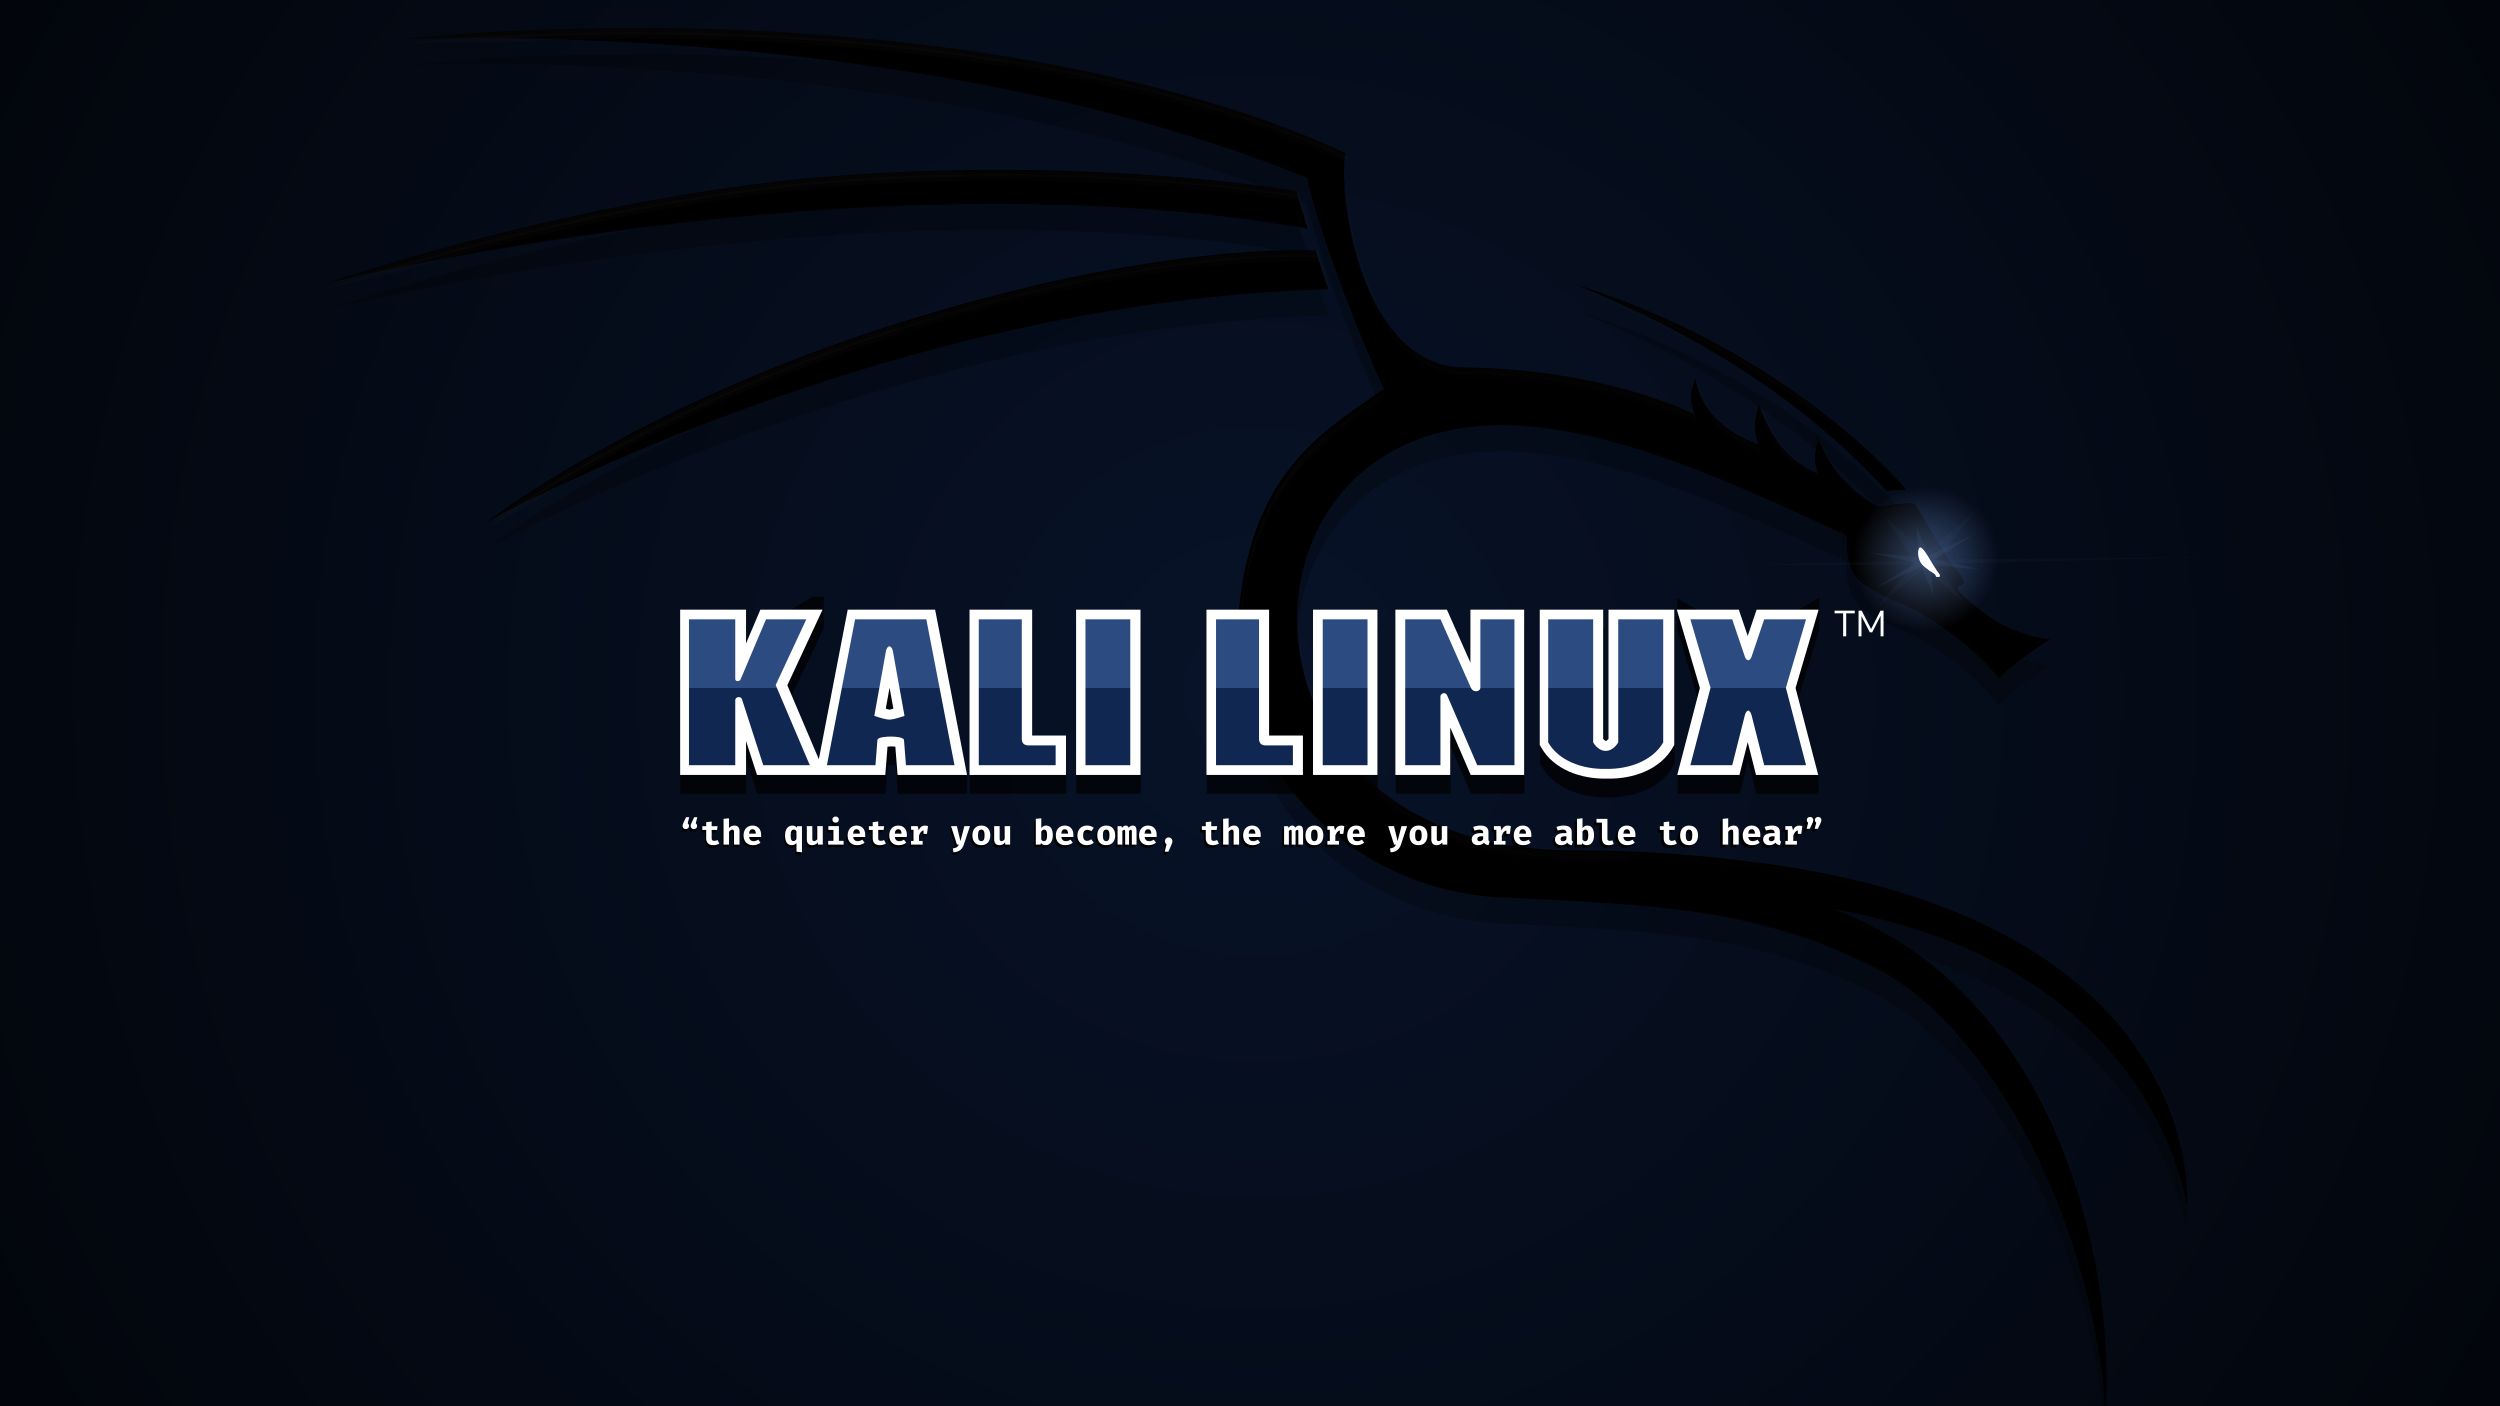 <svg width="3840" height="2160" version="1.1" viewBox="0 0 1016 571.5" xmlns="http://www.w3.org/2000/svg" xmlns:xlink="http://www.w3.org/1999/xlink"><defs><radialGradient id="c" cx="-510.25" cy="277.04" r="508" gradientTransform="matrix(.789 1.366 -1.373 .793 272.62 758.39)" gradientUnits="userSpaceOnUse"><stop stop-color="#16171c" style="stop-color:#081329" offset="0"/><stop offset="1"/></radialGradient><filter id="f" x="-.093" y="-.084" width="1.187" height="1.168" color-interpolation-filters="sRGB"><feGaussianBlur stdDeviation="2.178"/></filter><filter id="e" x="-.06" y="-.06" width="1.12" height="1.12" color-interpolation-filters="sRGB"><feGaussianBlur stdDeviation="1.507"/></filter><radialGradient id="d" cx="593.1" cy="261.72" r="23.186" gradientTransform="matrix(.448 0 0 .448 327.5 144.51)" gradientUnits="userSpaceOnUse"><stop stop-color="#fff" stop-opacity=".4" offset="0"/><stop stop-color="#fff" stop-opacity="0" offset="1"/></radialGradient><linearGradient id="a" x1="662.87" x2="662.87" y1="6.497" y2="6.486" gradientTransform="matrix(.84 0 0 .84 81.4 276.3)" gradientUnits="userSpaceOnUse"><stop stop-color="#153873" style="stop-color:#0f2751" offset="0"/><stop stop-color="#367bf0" style="stop-color:#2c4c81" offset="1"/></linearGradient><filter id="o" x="-.093" y="-.084" width="1.187" height="1.168" color-interpolation-filters="sRGB"><feGaussianBlur stdDeviation="2.178"/></filter><radialGradient id="q" cx="593.1" cy="261.72" r="23.186" gradientTransform="matrix(1.276 0 0 1.276 25.799 -107)" gradientUnits="userSpaceOnUse"><stop stop-color="#fff" stop-opacity=".4" style="stop-color:#678bc8;stop-opacity:1" offset="0"/><stop stop-color="#fff" stop-opacity="0" style="stop-color:#678bc8;stop-opacity:0" offset="1"/></radialGradient><filter id="p" x="-.06" y="-.06" width="1.12" height="1.12" color-interpolation-filters="sRGB"><feGaussianBlur stdDeviation="1.507"/></filter><linearGradient id="g" x1="1535.6" x2="3198" y1="2.707" y2="1836.3" gradientUnits="userSpaceOnUse"><stop style="stop-color:#fff" offset="0"/><stop style="stop-color:#fff;stop-opacity:0" offset="1"/></linearGradient><filter id="n" x="-.01" y="-.014" width="1.021" height="1.028" style="color-interpolation-filters:sRGB"><feGaussianBlur stdDeviation="3.301"/></filter><filter id="m" x="-.271" y="-.198" width="1.543" height="1.397" style="color-interpolation-filters:sRGB"><feGaussianBlur stdDeviation="0.987"/></filter><filter id="l" x="-.737" y="-.539" width="2.475" height="2.078" style="color-interpolation-filters:sRGB"><feGaussianBlur stdDeviation="2.68"/></filter><filter id="k" x="-.003" y="-.004" width="1.005" height="1.007" style="color-interpolation-filters:sRGB"><feGaussianBlur stdDeviation="3.09"/></filter><linearGradient id="b" x1="1361.7" x2="2949.8" y1="449.96" y2="1109" gradientUnits="userSpaceOnUse"><stop style="stop-color:#fff" offset="0"/><stop style="stop-color:#fff;stop-opacity:0" offset="1"/></linearGradient><filter id="h" x="-.006" y="-.197" width="1.012" height="1.394" style="color-interpolation-filters:sRGB"><feGaussianBlur stdDeviation="1.192"/></filter><filter id="t" x="-.001" y="-.001" width="1.002" height="1.002" style="color-interpolation-filters:sRGB"><feGaussianBlur stdDeviation="1.093"/></filter><filter id="s" x="-.001" y="-.001" width="1.002" height="1.002" style="color-interpolation-filters:sRGB"><feGaussianBlur stdDeviation="0.297"/></filter><filter id="r" x="-.003" y="-.004" width="1.005" height="1.007" style="color-interpolation-filters:sRGB"><feGaussianBlur stdDeviation="0.817"/></filter><filter id="j" x="-.028" y="-.16" width="1.056" height="1.321" style="color-interpolation-filters:sRGB"><feGaussianBlur stdDeviation="5.445"/></filter></defs><path transform="scale(.265)" d="m971.33 42.996c-210.42 0.24-349.58 17.289-349.58 17.289s54.977-2.634 147.26-1.736c143.8-7.862 379.03-11.793 643.38 19.479 414.99 49.087 634.4 157.16 653.21 166.74 0.481-3.59 1.094-6.656 1.846-9.059 0 0-220.67-116.3-655.05-167.68-162.89-19.269-314.8-25.175-441.05-25.031zm570.21 217.89c-75.3-0.153-157.51 2.169-244.61 8.359-398.15 28.301-800.15 167.67-800.15 167.67s39.941-10.047 109.54-24.406c146.5-43.195 419.38-113.99 690.61-133.27 398.15-28.301 694.28 24.285 694.28 24.285l14.672 47.324c1.086 0.19 2.176 0.369 3.262 0.561l0.014 4e-3 -17.947-57.889s-180.74-32.097-449.67-32.645zm522.91 10.502c-1.617 81.438 39.306 290.46 173.66 302.79 228.51 1.04 366.04 72.799 366.04 72.799s-3.077-4.382-5.023-12.447c-25.907-12.299-157.07-69.423-361.02-70.352-129.15-11.846-171.97-205.47-173.66-292.79zm-67.879 112.88c-69.631-0.294-285.81 8.46-611.06 110.23-407.96 127.65-639.33 308.58-639.33 308.58s19.631-10.923 55.264-28.758c91.153-60.153 292.46-178.58 584.06-269.82 400.32-125.26 635.4-109.62 635.4-109.62l16.363 49.516c1.09-0.032 2.179-0.073 3.269-0.104l-19.633-59.412s-8.265-0.549-24.334-0.617zm421.48 51.822c41.835 17.006 82.463 35.241 121.76 54.85 218.73 94.075 347.54 225.58 380.18 261.62l8.295-0.541s-175.09-212.44-510.23-315.92zm186.09 144.96c-5.981 14.101-7.13 25.929-6.377 35.025 0.561-7.245 2.39-15.626 6.377-25.025 13.496 77.798 97.856 101.37 97.856 101.37s-2.516-4.085-4.398-11.436c-17.348-6.031-81.797-32.722-93.457-99.936zm-482.21 18.996c-96.277 66.308-203.46 130.58-220.32 351.95-0.835 10.97-1.161 21.874-1.01 32.695 0.102-7.53 0.431-15.097 1.01-22.695 17.058-223.99 126.6-287.14 223.73-354.3-1.084-2.396-2.275-5.098-3.416-7.654zm580.06 22.949c-5.764 14.496-6.923 26.877-6.24 36.533 0.523-7.733 2.305-16.637 6.24-26.533 24.268 63.871 55.039 89.717 90.863 104.87-1.678-4.169-2.857-8.017-3.67-11.604-34.258-15.374-63.759-41.589-87.193-103.27zm90.863 48.938c0.258 9.545-6.479 19.748-4.926 36.57 1.027-11.181 5.128-19.08 4.926-26.57 23.681 72.754 92.389 106.5 92.389 106.5s44.675-7.992 54.848-4.721c3.271 2.181 3.639 3.996 4.721 5.812 1.087 1.818 47.218 80.259 54.115 87.16 4.423 4.42 12.417 13.763 15.779 21.434 6.467-5.974-8.936-24.595-15.779-31.434-6.897-6.901-53.028-85.342-54.115-87.16-1.082-1.816-1.45-3.632-4.721-5.812-10.173-3.271-54.848 4.721-54.848 4.721s-68.707-33.744-92.389-106.5zm43.639 160.53c0 1.515 0.016 3.019 0.049 4.514 0.029-1.47 0.068-2.948 0.113-4.438-0.054-0.025-0.108-0.051-0.162-0.076zm110.43 22.158c-1.253 5.456-0.012 15.034 4.232 20.871 4.94 6.804 21.06 16.396 21.06 16.396s0.969 0.851 1.52 3.785c6.669 1.374 5.862-0.368 5.379-3.223-1.543-1.916-3.154-4.2-4.795-6.676-0.208-0.039-0.359-0.055-0.584-0.102-0.09-0.479-0.193-0.884-0.299-1.258-0.622-0.958-1.244-1.929-1.871-2.93-1.793-1.081-15.78-9.616-20.41-15.994-2.176-2.992-3.565-6.969-4.232-10.871zm63.09 55.072c-4.202 2.03-3.586 4.93-2.734 6.934 1.091 2.539 47.212 46.485 86.082 61.01 19.845 7.417 33.881 10.942 42.896 12.625 7.49-5.071 12.674-8.463 12.674-8.463s-16.706 0.363-55.57-14.162c-33.716-12.599-72.84-47.296-83.348-57.943zm-1017.7 46.729c-2.477 175.3 136.41 363.56 432.27 359.65 108.7 0.275 216.17 9.871 301.15 22.34 589.22 86.464 631.91 426.47 633.6 507.62 1.21-56.488-14.719-426.81-633.6-517.62-84.977-12.468-192.44-22.065-301.15-22.34-290.24 3.837-429.42-177.27-432.27-349.65z" style="fill:url(#g);opacity:.7;paint-order:stroke fill markers;stroke-width:23.02"/><rect transform="scale(-1,1)" x="-1016" y="1e-5" width="1016" height="571.5" fill="url(#c)" style="paint-order:fill markers stroke"/><path d="m534.7 112.42s-62.198-4.139-168.11 29.003c-107.94 33.774-169.16 81.645-169.16 81.645s160.88-89.825 342.47-94.929zm231.99 97.664 8.086-0.527s-46.327-56.208-135-83.588c49.845 20.262 93.23 47.108 126.91 84.112zm13.233 23.354c1.243-2.155 5.256 6.848 8.304 10.63 0.128 0.755 0.341 1.216-1.423 0.853-0.146-0.776-0.402-1.002-0.402-1.002s-4.266-2.538-5.573-4.338c-1.309-1.8-1.541-4.949-0.903-6.143zm108.82 267.56s9.835-112.91-167.56-138.94c-22.484-3.299-50.917-5.838-79.678-5.911-142.18 1.88-147.36-163.99-40.225-172.36 44.401-3.664 97.42 20.289 149.25 44.426-0.195 6.437 0.074 12.158 4.303 17.444 4.228 5.284 20.469 11.05 25.659 14.027 5.189 2.979 21.814 13.549 32.002 26.809 2.209-4.133 20.66-16.143 20.66-16.143s-4.42 0.096-14.703-3.747c-10.284-3.843-22.487-15.471-22.776-16.143-0.286-0.673-0.481-1.73 1.923-2.211 1.825-1.536-2.308-6.534-4.134-8.358-1.825-1.826-14.03-22.58-14.318-23.061-0.286-0.481-0.384-0.961-1.249-1.538-2.692-0.865-14.511 1.249-14.511 1.249s-18.179-8.928-24.445-28.178c0.091 3.372-3.117 7.053 0 14.799-9.479-4.01-17.62-10.848-24.041-27.747-3.822 9.612 0 15.723 0 15.723s-22.32-6.237-25.891-26.821c-3.92 9.24 0 14.798 0 14.798s-36.387-18.986-96.848-19.261c-40.479-3.713-48.906-74.921-45.156-86.908 0 0-58.385-30.771-173.32-44.365-114.93-13.596-209.19-2.049-209.19-2.049s203.56-9.769 366.63 56.251c5.544 24.794 22.22 66.09 31.202 85.939-25.701 17.77-54.683 34.479-59.196 93.741-4.511 59.26 46.438 111.39 109.62 112.99 59.994 3.196 101.45 3.65 151.69 29.697 47.957 26.517 87.279 107.32 91.171 179.99 4.203-53.917-16.03-169.86-110.45-205.07 131.97 23.094 143.58 120.92 143.58 120.92zm-357.16-397.43-4.748-15.316s-78.35-13.914-183.69-6.426c-105.34 7.488-211.71 44.364-211.71 44.364s217.63-54.761 400.14-22.623" style="filter:url(#n);opacity:.5;paint-order:stroke fill markers;stroke-width:6.091"/><path d="m534.7 101.83s-62.198-4.139-168.11 29.003c-107.94 33.774-169.16 81.645-169.16 81.645s160.88-89.825 342.47-94.929zm231.99 97.664 8.086-0.527s-46.327-56.208-135-83.588c49.845 20.262 93.23 47.108 126.91 84.112zm13.233 23.354c1.243-2.155 5.256 6.848 8.304 10.63 0.128 0.755 0.341 1.216-1.423 0.853-0.146-0.776-0.402-1.002-0.402-1.002s-4.266-2.538-5.573-4.338c-1.309-1.8-1.541-4.949-0.903-6.143zm108.82 267.56s9.835-112.91-167.56-138.94c-22.484-3.299-50.917-5.838-79.678-5.911-142.18 1.88-147.36-163.99-40.225-172.36 44.401-3.664 97.42 20.289 149.25 44.426-0.195 6.437 0.074 12.158 4.303 17.444 4.228 5.284 20.469 11.05 25.659 14.027 5.189 2.979 21.814 13.549 32.002 26.809 2.209-4.133 20.66-16.143 20.66-16.143s-4.42 0.096-14.703-3.747c-10.284-3.843-22.487-15.471-22.776-16.143-0.286-0.673-0.481-1.73 1.923-2.211 1.825-1.536-2.308-6.534-4.134-8.358-1.825-1.826-14.03-22.58-14.318-23.061-0.286-0.481-0.384-0.961-1.249-1.538-2.692-0.865-14.511 1.249-14.511 1.249s-18.179-8.928-24.445-28.178c0.091 3.372-3.117 7.053 0 14.799-9.479-4.01-17.62-10.848-24.041-27.747-3.822 9.612 0 15.723 0 15.723s-22.32-6.237-25.891-26.821c-3.92 9.24 0 14.798 0 14.798s-36.387-18.986-96.848-19.261c-40.479-3.713-48.906-74.921-45.156-86.908 0 0-58.385-30.771-173.32-44.365-114.93-13.596-209.19-2.049-209.19-2.049s203.56-9.769 366.63 56.251c5.544 24.794 22.22 66.09 31.202 85.939-25.701 17.77-54.683 34.479-59.196 93.741-4.511 59.26 46.438 111.39 109.62 112.99 59.994 3.196 101.45 3.65 151.69 29.697 47.957 26.517 87.279 107.32 91.171 179.99 4.203-53.917-16.03-169.86-110.45-205.07 131.97 23.094 143.58 120.92 143.58 120.92zm-357.16-397.43-4.748-15.316s-78.35-13.914-183.69-6.426c-105.34 7.488-211.71 44.364-211.71 44.364s217.63-54.761 400.14-22.623" style="filter:url(#s);paint-order:stroke fill markers;stroke-width:6.091"/><path transform="scale(.265)" d="m971.33 42.996c-210.42 0.24-349.58 17.289-349.58 17.289s54.977-2.634 147.26-1.736c143.8-7.862 379.03-11.793 643.38 19.479 414.99 49.087 634.4 157.16 653.21 166.74 0.481-3.59 1.094-6.656 1.846-9.059 0 0-220.67-116.3-655.05-167.68-162.89-19.269-314.8-25.175-441.05-25.031zm570.21 217.89c-75.3-0.153-157.51 2.169-244.61 8.359-398.15 28.301-800.15 167.67-800.15 167.67s39.941-10.047 109.54-24.406c146.5-43.195 419.38-113.99 690.61-133.27 398.15-28.301 694.28 24.285 694.28 24.285l14.672 47.324c1.086 0.19 2.176 0.369 3.262 0.561l0.014 4e-3 -17.947-57.889s-180.74-32.097-449.67-32.645zm522.91 10.502c-1.617 81.438 39.306 290.46 173.66 302.79 228.51 1.04 366.04 72.799 366.04 72.799s-3.077-4.382-5.023-12.447c-25.907-12.299-157.07-69.423-361.02-70.352-129.15-11.846-171.97-205.47-173.66-292.79zm-67.879 112.88c-69.631-0.294-285.81 8.46-611.06 110.23-407.96 127.65-639.33 308.58-639.33 308.58s19.631-10.923 55.264-28.758c91.153-60.153 292.46-178.58 584.06-269.82 400.32-125.26 635.4-109.62 635.4-109.62l16.363 49.516c1.09-0.032 2.179-0.073 3.269-0.104l-19.633-59.412s-8.265-0.549-24.334-0.617zm421.48 51.822c41.835 17.006 82.463 35.241 121.76 54.85 218.73 94.075 347.54 225.58 380.18 261.62l8.295-0.541s-175.09-212.44-510.23-315.92zm186.09 144.96c-5.981 14.101-7.13 25.929-6.377 35.025 0.561-7.245 2.39-15.626 6.377-25.025 13.496 77.798 97.856 101.37 97.856 101.37s-2.516-4.085-4.398-11.436c-17.348-6.031-81.797-32.722-93.457-99.936zm-482.21 18.996c-96.277 66.308-203.46 130.58-220.32 351.95-0.835 10.97-1.161 21.874-1.01 32.695 0.102-7.53 0.431-15.097 1.01-22.695 17.058-223.99 126.6-287.14 223.73-354.3-1.084-2.396-2.275-5.098-3.416-7.654zm580.06 22.949c-5.764 14.496-6.923 26.877-6.24 36.533 0.523-7.733 2.305-16.637 6.24-26.533 24.268 63.871 55.039 89.717 90.863 104.87-1.678-4.169-2.857-8.017-3.67-11.604-34.258-15.374-63.759-41.589-87.193-103.27zm90.863 48.938c0.258 9.545-6.479 19.748-4.926 36.57 1.027-11.181 5.128-19.08 4.926-26.57 23.681 72.754 92.389 106.5 92.389 106.5s44.675-7.992 54.848-4.721c3.271 2.181 3.639 3.996 4.721 5.812 1.087 1.818 47.218 80.259 54.115 87.16 4.423 4.42 12.417 13.763 15.779 21.434 6.467-5.974-8.936-24.595-15.779-31.434-6.897-6.901-53.028-85.342-54.115-87.16-1.082-1.816-1.45-3.632-4.721-5.812-10.173-3.271-54.848 4.721-54.848 4.721s-68.707-33.744-92.389-106.5zm43.639 160.53c0 1.515 0.016 3.019 0.049 4.514 0.029-1.47 0.068-2.948 0.113-4.438-0.054-0.025-0.108-0.051-0.162-0.076zm173.52 77.23c-4.202 2.03-3.586 4.93-2.734 6.934 1.091 2.539 47.212 46.485 86.082 61.01 19.845 7.417 33.881 10.942 42.896 12.625 7.49-5.071 12.674-8.463 12.674-8.463s-16.706 0.363-55.57-14.162c-33.716-12.599-72.84-47.296-83.348-57.943zm-1017.7 46.729c-2.477 175.3 136.41 363.56 432.27 359.65 108.7 0.275 216.17 9.871 301.15 22.34 589.22 86.464 631.91 426.47 633.6 507.62 1.21-56.488-14.719-426.81-633.6-517.62-84.977-12.468-192.44-22.065-301.15-22.34-290.24 3.837-429.42-177.27-432.27-349.65zm824.05 450.09c326.03 121.56 418.01 497.82 419.35 717.32 1.363-207.82-80.228-568.58-375.03-708.57-14.362-3.165-29.126-6.091-44.32-8.75z" style="fill:#fff;filter:url(#k);opacity:.05;paint-order:stroke fill markers;stroke-width:23.02"/><path d="m779.92 222.85c1.243-2.155 5.256 6.848 8.304 10.63 0.128 0.755 0.341 1.216-1.423 0.853-0.146-0.776-0.402-1.002-0.402-1.002s-4.266-2.538-5.573-4.338c-1.309-1.8-1.541-4.949-0.903-6.143z" style="fill:#fff;filter:url(#m);paint-order:stroke fill markers;stroke-width:6.091"/><path transform="scale(.265)" d="m736.65 54.363c-22.586-0.033-41.983 0.148-58.338 0.402-36.341 3.058-56.57 5.519-56.57 5.519s769.35-36.922 1385.7 212.6c20.686 92.514 82.325 245.66 116.56 321.75 0.453-0.313 0.915-0.625 1.367-0.938-33.948-75.022-96.974-231.1-117.93-324.81-471.88-191.04-1033.5-214.17-1270.8-214.52zm1329.9 180.88c-1.468 6.778-2.222 16.724-2.123 28.992 0.096-12.662 1.154-22.559 3.023-28.533 0 0-0.691-0.351-0.9-0.459zm-535.58 73.959c-447.73-0.081-860.88 84.273-991.32 113.68-27.458 8.711-42.848 14.035-42.848 14.035s822.54-206.97 1512.4-85.504l0.014 4e-3 -1.31-4.227c-155.89-27.351-318.53-37.958-476.89-37.986zm887.1 126.88c188.39 76.58 352.37 178.05 479.66 317.9l0.01 0.014 30.561-1.994s-1.171-1.402-3.252-3.787l-27.309 1.781-0.01-0.014c-117.42-129.01-266.07-225.33-436.29-299.61-14.15-4.957-28.604-9.735-43.377-14.297zm-378.83 4.248c-613.08 17.598-1163 290.26-1272.8 347.91-13.285 9.429-20.227 14.834-20.227 14.834s608.05-339.5 1294.4-358.79zm558.37 168.68c-0.331 10.255 1.868 17.917 3.811 22.611 1.625 0.793 2.732 1.35 2.732 1.35s-6.056-8.615-6.543-23.961zm-293.2 40.215c-10.734 0.075-21.349 0.533-31.838 1.398-184.58 14.428-280.94 152.54-280.27 297.9 1.1-143.89 97.377-279.61 280.27-293.9 167.79-13.845 368.13 76.65 564 167.86 0.028-1.311 0.059-2.626 0.1-3.953-183.66-85.526-371.26-170.44-532.26-169.31zm391.21 3.231c-0.331 11.669 2.177 20.321 4.15 25.254 1.312 0.425 2.234 0.703 2.234 0.703s-5.943-9.531-6.385-25.957zm92.133 48.998c-0.231 6.123 0.548 13.202 3.369 21.645 0.582 0.253 1.161 0.512 1.746 0.76-3.503-8.704-4.883-16.043-5.115-22.404zm48.764 128.76c-0.19 21.23 2.136 40.394 16.414 58.242 15.981 19.972 77.363 41.763 96.976 53.018 19.613 11.258 82.449 51.208 120.96 101.33 8.35-15.62 78.086-61.012 78.086-61.012s-1.768 0.03-5.428-0.406c-16.091 10.699-65.666 44.339-72.658 57.418-38.506-50.119-101.34-90.068-120.96-101.33-19.613-11.254-80.996-33.045-96.976-53.018-13.376-16.72-16.258-34.597-16.414-54.242zm113.13 6.811c-0.746-0.037-1.385 0.349-1.899 1.24h0.01c-1.051 1.967-1.477 5.339-1.213 9.08 0.153-2.069 0.557-3.853 1.213-5.08h-0.01c4.644-8.053 19.511 25.068 30.977 39.641 1.073-0.503 0.69-1.788 0.406-3.465-10.257-12.732-23.411-41.115-29.484-41.416zm66.379 54.951c-0.261 0.888-0.726 1.665-1.463 2.285-8.565 1.713-8.39 5.345-7.438 7.889 0.822-1.538 2.91-2.983 7.438-3.889 1.696-1.428 2.025-3.649 1.463-6.285zm-1115.4 85.303c-1.373 213.32 185.59 395.93 415.35 401.77 226.75 12.078 383.42 13.794 573.31 112.24 181.26 100.22 329.87 405.61 344.58 680.26 1.294-16.592 1.96-34.76 1.928-54.17-0.061 17.908-0.723 34.721-1.928 50.17-14.71-274.65-163.33-580.04-344.58-680.26-189.89-98.449-346.56-100.16-573.31-112.24-228.33-5.811-414.38-186.18-415.35-397.77z" style="fill:#fff;filter:url(#t);opacity:.05;paint-order:stroke fill markers;stroke-width:23.02"/><circle cx="782.44" cy="226.91" r="29.579" fill="url(#d)" opacity=".5" style="fill:url(#q);stroke-width:2.849"/><path transform="matrix(.523 .569 -1.042 .396 745.37 -214.54)" d="m609.95 289.88-15.602-22.343-31.767 45.566 29.676-46.921-29.113-3.325 27.151-2.34-11.549-24.684 17.565 23.328 54.39-80.72-52.299 82.076 27.151 2.34-27.151 2.34z" fill="#fff" filter="url(#e)" opacity=".2" style="fill:#678bc8;filter:url(#p)"/><path transform="matrix(.112 .461 -.799 .134 925.7 -81.19)" d="m609.95 289.88-15.602-22.343-15.602 22.343 11.549-24.684-27.151-2.34 27.151-2.34-11.549-24.684 15.602 22.343 15.602-22.343-11.549 24.684 27.151 2.34-27.151 2.34z" fill="#fff" filter="url(#f)" opacity=".3" style="fill:#678bc8;filter:url(#o)"/><path d="m779.92 222.85c1.243-2.155 5.256 6.848 8.304 10.63 0.128 0.755 0.341 1.216-1.423 0.853-0.146-0.776-0.402-1.002-0.402-1.002s-4.266-2.538-5.573-4.338c-1.309-1.8-1.541-4.949-0.903-6.143z" style="fill:#fff;filter:url(#l);paint-order:stroke fill markers;stroke-width:6.091"/><path id="i" transform="scale(.265)" d="m971.33 42.996c-210.42 0.24-349.58 17.289-349.58 17.289s54.977-2.634 147.26-1.736c143.8-7.862 379.03-11.793 643.38 19.479 414.99 49.087 634.4 157.16 653.21 166.74 0.481-3.59 1.094-6.656 1.846-9.059 0 0-220.67-116.3-655.05-167.68-162.89-19.269-314.8-25.175-441.05-25.031zm570.21 217.89c-75.3-0.153-157.51 2.169-244.61 8.359-398.15 28.301-800.15 167.67-800.15 167.67s39.941-10.047 109.54-24.406c146.5-43.195 419.38-113.99 690.61-133.27 398.15-28.301 694.28 24.285 694.28 24.285l14.672 47.324c1.086 0.19 2.176 0.369 3.262 0.561l0.014 4e-3 -17.947-57.889s-180.74-32.097-449.67-32.645zm522.91 10.502c-1.617 81.438 39.306 290.46 173.66 302.79 228.51 1.04 366.04 72.799 366.04 72.799s-3.077-4.382-5.023-12.447c-25.907-12.299-157.07-69.423-361.02-70.352-129.15-11.846-171.97-205.47-173.66-292.79zm-67.879 112.88c-69.631-0.294-285.81 8.46-611.06 110.23-407.96 127.65-639.33 308.58-639.33 308.58s19.631-10.923 55.264-28.758c91.153-60.153 292.46-178.58 584.06-269.82 400.32-125.26 635.4-109.62 635.4-109.62l16.363 49.516c1.09-0.032 2.179-0.073 3.269-0.104l-19.633-59.412s-8.265-0.549-24.334-0.617zm421.48 51.822c41.835 17.006 82.463 35.241 121.76 54.85 218.73 94.075 347.54 225.58 380.18 261.62l8.295-0.541s-175.09-212.44-510.23-315.92zm186.09 144.96c-5.981 14.101-7.13 25.929-6.377 35.025 0.561-7.245 2.39-15.626 6.377-25.025 13.496 77.798 97.856 101.37 97.856 101.37s-2.516-4.085-4.398-11.436c-17.348-6.031-81.797-32.722-93.457-99.936zm-482.21 18.996c-96.277 66.308-203.46 130.58-220.32 351.95-0.835 10.97-1.161 21.874-1.01 32.695 0.102-7.53 0.431-15.097 1.01-22.695 17.058-223.99 126.6-287.14 223.73-354.3-1.084-2.396-2.275-5.098-3.416-7.654zm580.06 22.949c-5.764 14.496-6.923 26.877-6.24 36.533 0.523-7.733 2.305-16.637 6.24-26.533 24.268 63.871 55.039 89.717 90.863 104.87-1.678-4.169-2.857-8.017-3.67-11.604-34.258-15.374-63.759-41.589-87.193-103.27zm90.863 48.938c0.258 9.545-6.479 19.748-4.926 36.57 1.027-11.181 5.128-19.08 4.926-26.57 23.681 72.754 92.389 106.5 92.389 106.5s44.675-7.992 54.848-4.721c3.271 2.181 3.639 3.996 4.721 5.812 1.087 1.818 47.218 80.259 54.115 87.16 4.423 4.42 12.417 13.763 15.779 21.434 6.467-5.974-8.936-24.595-15.779-31.434-6.897-6.901-53.028-85.342-54.115-87.16-1.082-1.816-1.45-3.632-4.721-5.812-10.173-3.271-54.848 4.721-54.848 4.721s-68.707-33.744-92.389-106.5zm43.639 160.53c0 1.515 0.016 3.019 0.049 4.514 0.029-1.47 0.068-2.948 0.113-4.438-0.054-0.025-0.108-0.051-0.162-0.076zm173.52 77.23c-4.202 2.03-3.586 4.93-2.734 6.934 1.091 2.539 47.212 46.485 86.082 61.01 19.845 7.417 33.881 10.942 42.896 12.625 7.49-5.071 12.674-8.463 12.674-8.463s-16.706 0.363-55.57-14.162c-33.716-12.599-72.84-47.296-83.348-57.943zm-1017.7 46.729c-2.477 175.3 136.41 363.56 432.27 359.65 108.7 0.275 216.17 9.871 301.15 22.34 589.22 86.464 631.91 426.47 633.6 507.62 1.21-56.488-14.719-426.81-633.6-517.62-84.977-12.468-192.44-22.065-301.15-22.34-290.24 3.837-429.42-177.27-432.27-349.65zm824.05 450.09c326.03 121.56 418.01 497.82 419.35 717.32 1.363-207.82-80.228-568.58-375.03-708.57-14.362-3.165-29.126-6.091-44.32-8.75z" style="fill:url(#b);opacity:.01;paint-order:stroke fill markers;stroke-width:23.02"/><use transform="translate(0,1.587)" width="100%" height="100%" style="filter:url(#r)" xlink:href="#i"/><path d="m276.5 255.38v67.182h26.784v-13.794l4.45 13.794h52.15l0.289-3.686s0.345-4.418 0.611-7.814c0.525-0.047 1.045-0.104 1.593-0.112 0.548 9e-3 1.067 0.065 1.593 0.112 0.266 3.396 0.613 7.814 0.613 7.814l0.289 3.686h28.238v-6.427l-12.97-60.755h-35.524l-0.626 3.241-11.116 57.578-12.801-30.084 14.721-30.725v-12.853l-4.697-0.01-20.989 12.853-5.823 13.762v-13.762zm117.62 0v67.182h39.206v-16.028h-13.748v-51.152zm43.309 0v67.182h26.182v-67.182zm52.99 0v67.182h39.206v-16.028h-13.748v-51.152zm43.308 0v67.182h26.183v-67.182zm33.484 0v67.182h22.29v-19.276l8.318 19.276h21.728v-67.182h-21.835v21.55l-9.559-21.55zm58.677 0v54.996l0.524 0.92c5.2 9.135 16.221 12.98 26.813 12.768 10.593 0.212 21.615-3.633 26.814-12.768l0.524-0.92v-54.996h-26.251v52.559c-0.515 0.58-0.925 0.813-1.087 0.815-0.162-3e-3 -0.57-0.235-1.085-0.813v-52.561h-21.353zm55.713 0.643 1.512 4.487 7.866 26.713-9.205 28.912v6.427h25.277l3.371-13.351 1.965 7.782 1.406 5.569h25.277v-6.427l-9.205-28.912 9.581-31.586v-12.853l-21.731 12.597h-3.675l-3.618 10.679-3.618-10.679h-3.675l-21.527-12.211zm-319.22 31.04c0.726 4.034 1.208 6.714 1.542 8.575-0.385 0.082-1.296 0.39-1.542 0.403-0.246-0.013-1.157-0.321-1.543-0.403 0.335-1.861 0.817-4.54 1.543-8.575z" color="#000000" color-rendering="auto" dominant-baseline="auto" fill="#0b0b0b" image-rendering="auto" shape-rendering="auto" solid-color="#000000" stroke-opacity=".382" stroke-width="1.4" style="fill:#000;filter:url(#j);font-feature-settings:normal;font-variant-alternates:normal;font-variant-caps:normal;font-variant-ligatures:normal;font-variant-numeric:normal;font-variant-position:normal;isolation:auto;mix-blend-mode:normal;opacity:.85;paint-order:stroke fill markers;shape-padding:0;text-decoration-color:#000000;text-decoration-line:none;text-decoration-style:solid;text-indent:0;text-orientation:mixed;text-transform:none;white-space:normal"/><path transform="matrix(1.446,0,0,1.446,-227.46,-127.88)" d="m348.46 259.78v46.454h18.52v-9.538l3.077 9.538h36.06l0.2-2.549s0.238-3.055 0.422-5.403c0.363-0.033 0.722-0.072 1.101-0.078 0.379 6e-3 0.738 0.045 1.101 0.078 0.184 2.348 0.424 5.403 0.424 5.403l0.2 2.549h19.526l-8.969-46.454h-24.564l-0.433 2.241-7.687 39.813-8.851-20.802 9.902-21.252h-17.485l-4.027 9.516v-9.516zm81.332 0v46.454h27.11v-11.083h-9.507v-35.37zm29.947 0v46.454h18.104v-46.454zm36.641 0v46.454h27.11v-11.083h-9.507v-35.37zm29.946 0v46.454h18.105v-46.454zm23.153 0v46.454h15.413v-13.329l5.751 13.329h15.024v-46.454h-15.098v14.901l-6.61-14.901zm40.573 0v38.028l0.362 0.636c3.596 6.317 11.216 8.975 18.54 8.829 7.325 0.147 14.946-2.512 18.541-8.829l0.362-0.636v-38.028h-18.479v36.343c-0.356 0.401-0.639 0.562-0.751 0.563-0.112-2e-3 -0.394-0.162-0.75-0.562v-36.344h-14.438zm38.524 0 1.045 3.547 5.439 18.471-6.365 24.436h17.478l2.331-9.232 2.331 9.232h17.478l-6.365-24.436 6.484-22.018h-17.427l-2.502 7.385-2.502-7.385h-13.171zm-221.26 21.908c0.502 2.789 0.835 4.643 1.067 5.929-0.266 0.057-0.896 0.269-1.067 0.279-0.17-9e-3 -0.8-0.222-1.067-0.279 0.232-1.286 0.565-3.14 1.067-5.929z" color="#000000" color-rendering="auto" dominant-baseline="auto" fill="#fff" image-rendering="auto" shape-rendering="auto" solid-color="#000000" stroke-width=".968" style="font-feature-settings:normal;font-variant-alternates:normal;font-variant-caps:normal;font-variant-ligatures:normal;font-variant-numeric:normal;font-variant-position:normal;isolation:auto;mix-blend-mode:normal;paint-order:stroke fill markers;shape-padding:0;text-decoration-color:#000000;text-decoration-line:none;text-decoration-style:solid;text-indent:0;text-orientation:mixed;text-transform:none;white-space:normal"/><path transform="matrix(1.446,0,0,1.446,-227.46,-127.88)" d="m350.94 262.51v40.981h13.008v-18.253c0-1.068 1.607-1.153 1.875-0.322l5.993 18.574h13.078l-9.581-22.519 8.602-18.462h-11.329l-7.133 16.856c-0.292 0.69-1.504 0.672-1.504-0.088v-16.768zm46.683 0-7.912 40.981h13.638s0.369-4.71 0.554-7.065c0.034-0.428 0.81-0.716 1.657-0.831 0.685-0.093 1.377-0.139 2.077-0.148 0.7 9e-3 1.392 0.056 2.077 0.148 0.847 0.115 1.623 0.403 1.657 0.831 0.185 2.355 0.554 7.065 0.554 7.065h13.638l-7.912-40.981zm34.764 0v40.981h21.61v-5.561h-7.714c-1.163 0-1.805-0.679-1.805-1.805v-33.615zm29.989 0v40.981h12.591v-40.981zm36.693 0v40.981h21.61v-5.561h-7.715c-1.163 0-1.805-0.679-1.805-1.805v-33.615zm29.989 0v40.981h12.591v-40.981zm23.186 0v40.981h9.896v-19.407c0-0.629 1.364-1.418 1.896-0.186l8.454 19.592h10.455v-40.981h-9.581v19.235c0 1.079-1.993 1.498-2.658 0l-8.532-19.235zm40.185 0v34.579c2.905 5.104 9.541 7.591 16.16 7.445 6.62 0.147 13.255-2.341 16.16-7.445v-34.579h-12.64v34.579c-0.952 1.586-2.239 2.379-3.521 2.384-1.282-5e-3 -2.568-0.797-3.521-2.384v-34.579h-12.016zm39.956 0 5.665 19.235-5.665 21.747h11.763l3.562-14.109c0.176-0.696 0.533-1.118 0.929-1.27 0.396 0.151 0.753 0.574 0.929 1.27l3.562 14.109h11.763l-5.664-21.747 5.664-19.235h-11.763l-3.591 10.601c-0.179 0.527-0.526 0.835-0.9 0.911-0.373-0.077-0.721-0.384-0.899-0.911l-3.592-10.601h-11.203zm-225.11 7.562c0.425 0.095 0.822 0.537 0.961 1.31 0.311 1.73 3.285 18.262 3.285 18.262-2.049 0.66-3.176 1.008-4.247 1.044-1.07-0.036-2.198-0.384-4.247-1.044 0 0 2.974-16.531 3.285-18.262 0.139-0.773 0.536-1.216 0.961-1.31z" fill="url(#a)" stroke-width=".969" style="fill:url(#a);paint-order:stroke fill markers"/><path d="m339.06 332.91c-0.781 0-1.323 0.542-1.323 1.253s0.542 1.26 1.323 1.26c0.767 0 1.309-0.549 1.309-1.26s-0.542-1.253-1.309-1.253zm395.4 0.169c-0.746 0-1.33 0.549-1.33 1.267 0 0.486 0.204 0.823 0.542 1.056l-0.606 2.499h1.26l0.999-2.084c0.324-0.683 0.451-1.056 0.451-1.471 0-0.718-0.563-1.267-1.316-1.267zm3.273 0c-0.746 0-1.331 0.549-1.331 1.267 0 0.486 0.218 0.823 0.556 1.056l-0.619 2.499h1.26l1.007-2.084c0.331-0.683 0.443-1.056 0.443-1.471 0-0.718-0.563-1.267-1.316-1.267zm-459.34 0.113-1.007 2.09c-0.317 0.669-0.429 1.063-0.429 1.464 0 0.718 0.549 1.274 1.302 1.274 0.76 0 1.33-0.556 1.33-1.274 0-0.472-0.211-0.824-0.542-1.063l0.605-2.491zm3.287 0-0.999 2.09c-0.338 0.669-0.451 1.063-0.451 1.464 0 0.718 0.563 1.274 1.316 1.274 0.746 0 1.33-0.556 1.33-1.274 0-0.472-0.218-0.824-0.556-1.063l0.62-2.491zm140.84 0.429-2.224 0.233v10.445h1.971l0.084-0.676c0.436 0.591 1.098 0.915 1.852 0.915 1.943 0 2.991-1.689 2.991-3.998 0-2.428-0.837-3.963-2.759-3.963-0.76 0-1.45 0.394-1.915 1.013zm219.61 0-2.225 0.233v10.445h1.971l0.085-0.676c0.436 0.591 1.098 0.915 1.851 0.915 1.943 0 2.991-1.689 2.991-3.998 0-2.428-0.838-3.963-2.76-3.963-0.76 0-1.45 0.394-1.914 1.013zm-346.3 0.015-2.224 0.218v10.445h2.224v-5.173c0.422-0.563 0.838-0.908 1.31-0.908 0.549 0 0.718 0.309 0.718 1.21v4.871h2.224v-5.49c0-1.415-0.725-2.231-2.055-2.231-0.831 0-1.57 0.324-2.196 0.985zm202.71 0-2.224 0.218v10.445h2.224v-5.173c0.422-0.563 0.837-0.908 1.309-0.908 0.549 0 0.718 0.309 0.718 1.21v4.871h2.224v-5.49c0-1.415-0.725-2.231-2.055-2.231-0.831 0-1.57 0.324-2.196 0.985zm202.71 0-2.224 0.218v10.445h2.224v-5.173c0.422-0.563 0.837-0.908 1.309-0.908 0.549 0 0.718 0.309 0.718 1.21v4.871h2.225v-5.49c0-1.415-0.725-2.231-2.056-2.231-0.831 0-1.569 0.324-2.196 0.985zm-53.43 0.218v1.52h2.203v6.299c0 1.746 0.817 2.865 2.618 2.865 0.95 0 1.654-0.225 2.161-0.492l-0.535-1.485c-0.31 0.127-0.676 0.225-1.056 0.225-0.598 0-0.964-0.232-0.964-0.838v-8.095zm-359.05 1.084-2.224 0.267v1.619h-1.569v1.534h1.569v3.393c0 1.717 0.929 2.787 2.886 2.787 1.035 0 1.865-0.296 2.45-0.676l-0.74-1.414c-0.352 0.197-0.788 0.338-1.309 0.338-0.739 0-1.063-0.289-1.063-1.035v-3.393h2.189l0.218-1.534h-2.407zm67.571 0-2.224 0.267v1.619h-1.569v1.534h1.569v3.393c0 1.717 0.929 2.787 2.886 2.787 1.035 0 1.865-0.296 2.45-0.676l-0.739-1.414c-0.352 0.197-0.788 0.338-1.309 0.338-0.739 0-1.063-0.289-1.063-1.035v-3.393h2.189l0.218-1.534h-2.407zm135.14 0-2.224 0.267v1.619h-1.57v1.534h1.57v3.393c0 1.717 0.929 2.787 2.886 2.787 1.035 0 1.865-0.296 2.45-0.676l-0.739-1.414c-0.352 0.197-0.788 0.338-1.309 0.338-0.739 0-1.063-0.289-1.063-1.035v-3.393h2.189l0.218-1.534h-2.407zm185.82 0-2.224 0.267v1.619h-1.569v1.534h1.569v3.393c0 1.717 0.929 2.787 2.886 2.787 1.035 0 1.865-0.296 2.45-0.676l-0.739-1.414c-0.352 0.197-0.789 0.338-1.31 0.338-0.739 0-1.063-0.289-1.063-1.035v-3.393h2.189l0.219-1.534h-2.408zm-371.95 1.64c-2.351 0-3.646 1.781-3.646 3.991 0 2.323 1.316 3.97 3.885 3.97 1.274 0 2.281-0.423 2.985-1.028l-0.894-1.21c-0.591 0.38-1.232 0.619-1.915 0.619-0.95 0-1.647-0.485-1.795-1.71h4.843c0.028-0.225 0.042-0.542 0.042-0.796 0-2.407-1.373-3.836-3.505-3.836zm16.182 0c-1.915 0-2.991 1.661-2.991 3.963 0 2.421 0.81 3.998 2.731 3.998 0.88 0 1.478-0.352 1.915-0.866v3.512l2.224 0.233v-10.593h-1.942l-0.099 0.598c-0.45-0.549-1.098-0.845-1.837-0.845zm26.05 0c-2.351 0-3.646 1.781-3.646 3.991 0 2.323 1.316 3.97 3.885 3.97 1.274 0 2.28-0.423 2.984-1.028l-0.894-1.21c-0.591 0.38-1.231 0.619-1.914 0.619-0.95 0-1.647-0.485-1.795-1.71h4.843c0.028-0.225 0.042-0.542 0.042-0.796 0-2.407-1.373-3.836-3.505-3.836zm16.893 0c-2.351 0-3.646 1.781-3.646 3.991 0 2.323 1.316 3.97 3.885 3.97 1.274 0 2.28-0.423 2.984-1.028l-0.894-1.21c-0.591 0.38-1.232 0.619-1.915 0.619-0.95 0-1.647-0.485-1.795-1.71h4.843c0.028-0.225 0.042-0.542 0.042-0.796 0-2.407-1.373-3.836-3.505-3.836zm33.715 0c-2.288 0-3.632 1.605-3.632 3.977 0 2.513 1.344 3.984 3.632 3.984s3.632-1.499 3.632-3.998c0-2.393-1.331-3.963-3.632-3.963zm33.856 0c-2.351 0-3.646 1.781-3.646 3.991 0 2.323 1.316 3.97 3.885 3.97 1.274 0 2.28-0.423 2.984-1.028l-0.894-1.21c-0.591 0.38-1.232 0.619-1.915 0.619-0.95 0-1.647-0.485-1.795-1.71h4.843c0.028-0.225 0.042-0.542 0.042-0.796 0-2.407-1.373-3.836-3.506-3.836zm9.024 0c-2.407 0-3.906 1.696-3.906 4.033 0 2.337 1.45 3.927 3.864 3.927 1.161 0 2.119-0.422 2.781-0.985l-0.993-1.408c-0.535 0.373-1.056 0.641-1.668 0.641-0.95 0-1.661-0.521-1.661-2.175 0-1.682 0.668-2.323 1.675-2.323 0.605 0 1.176 0.211 1.683 0.563l0.964-1.337c-0.746-0.619-1.605-0.936-2.738-0.936zm7.799 0c-2.288 0-3.632 1.605-3.632 3.977 0 2.513 1.344 3.984 3.632 3.984 2.288 0 3.632-1.499 3.632-3.998 0-2.393-1.33-3.963-3.632-3.963zm7.94 0c-0.662 0-1.098 0.338-1.563 0.972l-0.148-0.725h-1.633v7.475h1.936v-5.511c0.296-0.373 0.542-0.486 0.774-0.486 0.303 0 0.373 0.197 0.373 0.718v5.279h1.563v-5.511c0.296-0.373 0.542-0.486 0.774-0.486 0.303 0 0.373 0.197 0.373 0.718v5.279h1.907v-5.532c0-1.542-0.5-2.189-1.563-2.189-0.662 0-1.196 0.366-1.647 0.887-0.169-0.612-0.584-0.887-1.147-0.887zm9.023 0c-2.351 0-3.646 1.781-3.646 3.991 0 2.323 1.316 3.97 3.886 3.97 1.274 0 2.28-0.423 2.984-1.028l-0.894-1.21c-0.591 0.38-1.232 0.619-1.915 0.619-0.95 0-1.647-0.485-1.795-1.71h4.843c0.028-0.225 0.042-0.542 0.042-0.796 0-2.407-1.373-3.836-3.506-3.836zm42.232 0c-2.351 0-3.646 1.781-3.646 3.991 0 2.323 1.316 3.97 3.885 3.97 1.274 0 2.28-0.423 2.984-1.028l-0.893-1.21c-0.591 0.38-1.232 0.619-1.915 0.619-0.95 0-1.647-0.485-1.795-1.71h4.843c0.028-0.225 0.042-0.542 0.042-0.796 0-2.407-1.373-3.836-3.505-3.836zm16.316 0c-0.662 0-1.098 0.338-1.563 0.972l-0.148-0.725h-1.633v7.475h1.936v-5.511c0.296-0.373 0.542-0.486 0.774-0.486 0.303 0 0.373 0.197 0.373 0.718v5.279h1.563v-5.511c0.296-0.373 0.542-0.486 0.774-0.486 0.303 0 0.373 0.197 0.373 0.718v5.279h1.907v-5.532c0-1.542-0.5-2.189-1.563-2.189-0.662 0-1.196 0.366-1.647 0.887-0.169-0.612-0.584-0.887-1.147-0.887zm8.953 0c-2.288 0-3.632 1.605-3.632 3.977 0 2.513 1.344 3.984 3.632 3.984s3.632-1.499 3.632-3.998c0-2.393-1.33-3.963-3.632-3.963zm16.963 0c-2.351 0-3.646 1.781-3.646 3.991 0 2.323 1.316 3.97 3.885 3.97 1.274 0 2.28-0.423 2.984-1.028l-0.894-1.21c-0.591 0.38-1.232 0.619-1.915 0.619-0.95 0-1.647-0.485-1.795-1.71h4.843c0.028-0.225 0.042-0.542 0.042-0.796 0-2.407-1.373-3.836-3.505-3.836zm25.269 0c-2.288 0-3.632 1.605-3.632 3.977 0 2.513 1.344 3.984 3.632 3.984s3.632-1.499 3.632-3.998c0-2.393-1.33-3.963-3.632-3.963zm25.128 0c-0.831 0-1.95 0.19-2.914 0.556l0.514 1.478c0.746-0.253 1.57-0.394 2.049-0.394 0.964 0 1.478 0.366 1.478 1.147v0.282h-1.007c-2.309 0-3.639 0.922-3.639 2.541 0 1.38 0.986 2.351 2.527 2.351 0.929 0 1.886-0.324 2.463-1.013 0.345 0.619 0.951 0.901 1.83 0.985l0.457-1.464c-0.352-0.127-0.492-0.338-0.492-0.901v-2.928c0-1.71-1.042-2.64-3.266-2.64zm17.174 0c-2.351 0-3.646 1.781-3.646 3.991 0 2.323 1.316 3.97 3.885 3.97 1.274 0 2.28-0.423 2.984-1.028l-0.894-1.21c-0.591 0.38-1.232 0.619-1.915 0.619-0.95 0-1.647-0.485-1.795-1.71h4.843c0.028-0.225 0.042-0.542 0.042-0.796 0-2.407-1.373-3.836-3.505-3.836zm16.611 0c-0.831 0-1.95 0.19-2.914 0.556l0.514 1.478c0.746-0.253 1.569-0.394 2.048-0.394 0.964 0 1.478 0.366 1.478 1.147v0.282h-1.007c-2.309 0-3.639 0.922-3.639 2.541 0 1.38 0.986 2.351 2.527 2.351 0.929 0 1.886-0.324 2.463-1.013 0.345 0.619 0.951 0.901 1.83 0.985l0.457-1.464c-0.352-0.127-0.492-0.338-0.492-0.901v-2.928c0-1.71-1.042-2.64-3.266-2.64zm25.621 0c-2.351 0-3.646 1.781-3.646 3.991 0 2.323 1.316 3.97 3.885 3.97 1.274 0 2.28-0.423 2.984-1.028l-0.894-1.21c-0.591 0.38-1.232 0.619-1.915 0.619-0.95 0-1.647-0.485-1.795-1.71h4.843c0.028-0.225 0.042-0.542 0.042-0.796 0-2.407-1.373-3.836-3.505-3.836zm25.269 0c-2.288 0-3.632 1.605-3.632 3.977 0 2.513 1.345 3.984 3.632 3.984s3.632-1.499 3.632-3.998c0-2.393-1.33-3.963-3.632-3.963zm25.409 0c-2.351 0-3.646 1.781-3.646 3.991 0 2.323 1.317 3.97 3.886 3.97 1.274 0 2.28-0.423 2.984-1.028l-0.894-1.21c-0.591 0.38-1.231 0.619-1.914 0.619-0.95 0-1.647-0.485-1.795-1.71h4.843c0.028-0.225 0.042-0.542 0.042-0.796 0-2.407-1.373-3.836-3.505-3.836zm8.165 0c-0.831 0-1.95 0.19-2.914 0.556l0.514 1.478c0.746-0.253 1.57-0.394 2.048-0.394 0.964 0 1.478 0.366 1.478 1.147v0.282h-1.007c-2.309 0-3.639 0.922-3.639 2.541 0 1.38 0.985 2.351 2.526 2.351 0.929 0 1.887-0.324 2.464-1.013 0.345 0.619 0.95 0.901 1.83 0.985l0.457-1.464c-0.352-0.127-0.492-0.338-0.492-0.901v-2.928c0-1.71-1.042-2.64-3.266-2.64zm-343.62 0.021c-1.204 0-2.013 0.626-2.548 1.907l-0.408-1.682h-2.682v1.478h0.985v4.505h-0.985v1.492h4.688v-1.492h-1.478v-2.139c0.352-1.112 1.006-1.943 1.851-2.098v1.379h1.394l0.415-3.125c-0.352-0.141-0.725-0.225-1.232-0.225zm168.93 0c-1.204 0-2.013 0.626-2.548 1.907l-0.408-1.682h-2.682v1.478h0.985v4.505h-0.985v1.492h4.688v-1.492h-1.478v-2.139c0.352-1.112 1.006-1.943 1.851-2.098v1.379h1.394l0.415-3.125c-0.352-0.141-0.725-0.225-1.232-0.225zm67.571 0c-1.204 0-2.013 0.626-2.548 1.907l-0.408-1.682h-2.682v1.478h0.985v4.505h-0.985v1.492h4.688v-1.492h-1.478v-2.139c0.352-1.112 1.006-1.943 1.851-2.098v1.379h1.394l0.415-3.125c-0.352-0.141-0.725-0.225-1.231-0.225zm118.25 0c-1.204 0-2.013 0.626-2.548 1.907l-0.408-1.682h-2.682v1.478h0.985v4.505h-0.985v1.492h4.688v-1.492h-1.478v-2.139c0.352-1.112 1.006-1.943 1.851-2.098v1.379h1.394l0.415-3.125c-0.352-0.141-0.725-0.225-1.232-0.225zm-402.69 0.225v5.391c0 1.422 0.69 2.323 2.14 2.323 0.901 0 1.788-0.38 2.294-1.112l0.099 0.873h1.942v-7.475h-2.224v5.258c-0.31 0.5-0.81 0.81-1.267 0.81-0.479 0-0.76-0.225-0.76-0.95v-5.117zm8.742 0v1.52h2.048v4.434h-2.118v1.52h6.243v-1.52h-1.901v-5.955zm49.791 0 2.372 7.475h0.76c-0.408 0.964-0.936 1.38-2.407 1.563l0.253 1.569c2.273-0.127 3.527-1.147 4.188-3.132l2.491-7.475h-2.28l-1.577 6.053-1.45-6.053zm17.484 0v5.391c0 1.422 0.689 2.323 2.139 2.323 0.901 0 1.788-0.38 2.295-1.112l0.098 0.873h1.943v-7.475h-2.225v5.258c-0.31 0.5-0.809 0.81-1.267 0.81-0.479 0-0.76-0.225-0.76-0.95v-5.117zm159.89 0 2.372 7.475h0.76c-0.408 0.964-0.937 1.38-2.408 1.563l0.254 1.569c2.273-0.127 3.526-1.147 4.188-3.132l2.492-7.475h-2.28l-1.577 6.053-1.45-6.053zm17.484 0v5.391c0 1.422 0.69 2.323 2.14 2.323 0.901 0 1.788-0.38 2.294-1.112l0.099 0.873h1.942v-7.475h-2.224v5.258c-0.31 0.5-0.81 0.81-1.267 0.81-0.479 0-0.76-0.225-0.76-0.95v-5.117zm-275.42 1.246c0.95 0 1.323 0.718 1.337 1.802h-2.745c0.099-1.253 0.612-1.802 1.408-1.802zm42.232 0c0.95 0 1.323 0.718 1.337 1.802h-2.745c0.099-1.253 0.612-1.802 1.408-1.802zm16.893 0c0.95 0 1.323 0.718 1.337 1.802h-2.746c0.099-1.253 0.613-1.802 1.408-1.802zm67.571 0c0.95 0 1.323 0.718 1.337 1.802h-2.745c0.099-1.253 0.613-1.802 1.408-1.802zm33.785 0c0.95 0 1.323 0.718 1.337 1.802h-2.745c0.099-1.253 0.612-1.802 1.408-1.802zm42.232 0c0.95 0 1.323 0.718 1.337 1.802h-2.745c0.099-1.253 0.612-1.802 1.408-1.802zm42.232 0c0.95 0 1.323 0.718 1.337 1.802h-2.745c0.099-1.253 0.612-1.802 1.408-1.802zm67.571 0c0.95 0 1.323 0.718 1.337 1.802h-2.745c0.099-1.253 0.612-1.802 1.408-1.802zm42.232 0c0.95 0 1.323 0.718 1.337 1.802h-2.746c0.099-1.253 0.613-1.802 1.408-1.802zm50.678 0c0.95 0 1.323 0.718 1.337 1.802h-2.745c0.099-1.253 0.612-1.802 1.408-1.802zm-388.66 0.133c0.458 0 0.774 0.225 1.07 0.612v3.224c-0.31 0.535-0.697 0.852-1.211 0.852-0.69 0-1.14-0.493-1.14-2.337 0-1.682 0.465-2.351 1.281-2.351zm76.073 0.015c0.908 0 1.337 0.711 1.337 2.323 0 1.668-0.429 2.365-1.337 2.365s-1.337-0.697-1.337-2.351c0-1.626 0.429-2.337 1.337-2.337zm25.536 0c0.704 0 1.168 0.493 1.168 2.351 0 1.682-0.493 2.351-1.281 2.351-0.486 0-0.817-0.239-1.098-0.683v-3.153c0.324-0.535 0.711-0.866 1.211-0.866zm25.142 0c0.908 0 1.337 0.711 1.337 2.323 0 1.668-0.429 2.365-1.337 2.365-0.908 0-1.337-0.697-1.337-2.351 0-1.626 0.429-2.337 1.337-2.337zm84.464 0c0.908 0 1.337 0.711 1.337 2.323 0 1.668-0.429 2.365-1.337 2.365-0.908 0-1.337-0.697-1.337-2.351 0-1.626 0.429-2.337 1.337-2.337zm42.232 0c0.908 0 1.337 0.711 1.337 2.323 0 1.668-0.429 2.365-1.337 2.365s-1.337-0.697-1.337-2.351c0-1.626 0.429-2.337 1.337-2.337zm67.768 0c0.704 0 1.168 0.493 1.168 2.351 0 1.682-0.493 2.351-1.281 2.351-0.486 0-0.816-0.239-1.098-0.683v-3.153c0.324-0.535 0.711-0.866 1.21-0.866zm42.035 0c0.908 0 1.337 0.711 1.337 2.323 0 1.668-0.429 2.365-1.337 2.365-0.908 0-1.337-0.697-1.337-2.351 0-1.626 0.429-2.337 1.337-2.337zm-84.098 2.695h0.549v1.211c-0.275 0.528-0.873 0.824-1.351 0.824-0.633 0-0.999-0.338-0.999-0.915 0-0.732 0.563-1.119 1.801-1.119zm33.786 0h0.549v1.211c-0.275 0.528-0.873 0.824-1.351 0.824-0.633 0-0.999-0.338-0.999-0.915 0-0.732 0.563-1.119 1.801-1.119zm84.464 0h0.549v1.211c-0.275 0.528-0.873 0.824-1.351 0.824-0.633 0-0.999-0.338-0.999-0.915 0-0.732 0.563-1.119 1.802-1.119zm-245.31 0.486c-0.866 0-1.52 0.662-1.52 1.514 0 0.528 0.232 0.992 0.669 1.26l-0.718 2.991h1.478l1.021-2.302c0.401-0.922 0.605-1.38 0.605-1.936 0-0.866-0.654-1.528-1.534-1.528z" style="filter:url(#h)"/><path transform="scale(.265)" d="m1281.5 1252.2c-2.953 0-5.002 2.047-5.002 4.734s2.049 4.762 5.002 4.762c2.9 0 4.947-2.075 4.947-4.762s-2.047-4.734-4.947-4.734zm1494.4 0.639c-2.82 0-5.027 2.074-5.027 4.787 0 1.836 0.772 3.112 2.049 3.99l-2.289 9.445h4.762l3.777-7.875c1.224-2.58 1.703-3.991 1.703-5.561 0-2.713-2.128-4.787-4.975-4.787zm12.371 0c-2.82 0-5.029 2.074-5.029 4.787 0 1.836 0.825 3.112 2.102 3.99l-2.34 9.445h4.762l3.805-7.875c1.25-2.58 1.676-3.991 1.676-5.561 0-2.713-2.128-4.787-4.975-4.787zm-1736.1 0.426-3.805 7.9c-1.197 2.527-1.623 4.017-1.623 5.533 0 2.713 2.075 4.814 4.922 4.814 2.873 0 5.027-2.101 5.027-4.814 0-1.782-0.796-3.113-2.047-4.018l2.287-9.416h-4.762zm12.424 0-3.777 7.9c-1.277 2.527-1.703 4.017-1.703 5.533 0 2.713 2.128 4.814 4.975 4.814 2.82 0 5.027-2.101 5.027-4.814 0-1.782-0.825-3.113-2.102-4.018l2.342-9.416h-4.762zm532.32 1.621-8.406 0.879v39.478h7.449l0.318-2.555c1.649 2.235 4.152 3.459 6.998 3.459 7.342 0 11.305-6.384 11.305-15.109 0-9.178-3.165-14.978-10.428-14.978-2.873 0-5.481 1.489-7.236 3.83v-15.004zm830.01 0-8.408 0.879v39.478h7.449l0.32-2.555c1.649 2.235 4.15 3.459 6.996 3.459 7.342 0 11.307-6.384 11.307-15.109 0-9.178-3.167-14.978-10.43-14.978-2.873 0-5.479 1.489-7.234 3.83v-15.004zm-1308.9 0.055-8.406 0.824v39.478h8.406v-19.553c1.596-2.128 3.167-3.432 4.949-3.432 2.075 0 2.713 1.169 2.713 4.574v18.41h8.406v-20.75c0-5.347-2.74-8.434-7.768-8.434-3.139 0-5.933 1.224-8.301 3.725v-14.844zm766.16 0-8.406 0.824v39.478h8.406v-19.553c1.596-2.128 3.165-3.432 4.947-3.432 2.075 0 2.715 1.169 2.715 4.574v18.41h8.406v-20.75c0-5.347-2.74-8.434-7.768-8.434-3.139 0-5.933 1.224-8.301 3.725v-14.844zm766.16 0-8.406 0.824v39.478h8.406v-19.553c1.596-2.128 3.165-3.432 4.947-3.432 2.075 0 2.713 1.169 2.713 4.574v18.41h8.408v-20.75c0-5.347-2.742-8.434-7.769-8.434-3.139 0-5.931 1.224-8.299 3.725v-14.844zm-201.94 0.824v5.746h8.326v23.809c0 6.598 3.086 10.828 9.896 10.828 3.591 0 6.251-0.85 8.166-1.861l-2.022-5.613c-1.171 0.479-2.554 0.852-3.99 0.852-2.261 0-3.644-0.878-3.644-3.166v-30.594h-16.732zm-1357 4.098-8.406 1.01v6.119h-5.932v5.799h5.932v12.822c0 6.491 3.513 10.535 10.908 10.535 3.911 0 7.05-1.118 9.258-2.555l-2.795-5.346c-1.33 0.745-2.979 1.277-4.947 1.277-2.793 0-4.018-1.092-4.018-3.912v-12.822h8.273l0.824-5.799h-9.098v-7.129zm255.39 0-8.406 1.01v6.119h-5.932v5.799h5.932v12.822c0 6.491 3.511 10.535 10.906 10.535 3.911 0 7.05-1.118 9.258-2.555l-2.793-5.346c-1.33 0.745-2.979 1.277-4.947 1.277-2.793 0-4.018-1.092-4.018-3.912v-12.822h8.273l0.824-5.799h-9.098v-7.129zm510.77 0-8.406 1.01v6.119h-5.934v5.799h5.934v12.822c0 6.491 3.511 10.535 10.906 10.535 3.911 0 7.05-1.118 9.258-2.555l-2.793-5.346c-1.33 0.745-2.979 1.277-4.947 1.277-2.793 0-4.018-1.092-4.018-3.912v-12.822h8.274l0.824-5.799h-9.098v-7.129zm702.31 0-8.406 1.01v6.119h-5.932v5.799h5.932v12.822c0 6.491 3.513 10.535 10.908 10.535 3.911 0 7.05-1.118 9.258-2.555l-2.793-5.346c-1.33 0.745-2.981 1.277-4.949 1.277-2.793 0-4.018-1.092-4.018-3.912v-12.822h8.274l0.826-5.799h-9.1v-7.129zm-1405.8 6.197c-8.885 0-13.779 6.731-13.779 15.084 0 8.779 4.973 15.004 14.684 15.004 4.815 0 8.621-1.597 11.281-3.885l-3.379-4.574c-2.235 1.437-4.656 2.34-7.236 2.34-3.591 0-6.224-1.834-6.783-6.463h18.303c0.107-0.851 0.158-2.05 0.158-3.008 0-9.098-5.187-14.498-13.248-14.498zm61.16 0c-7.236 0-11.307 6.279-11.307 14.978 0 9.151 3.06 15.109 10.322 15.109 3.325 0 5.587-1.329 7.236-3.272v13.274l8.406 0.879v-40.037h-7.342l-0.373 2.262c-1.703-2.075-4.15-3.193-6.943-3.193zm98.457 0c-8.885 0-13.779 6.731-13.779 15.084 0 8.779 4.973 15.004 14.684 15.004 4.815 0 8.619-1.597 11.279-3.885l-3.379-4.574c-2.235 1.437-4.654 2.34-7.234 2.34-3.591 0-6.226-1.834-6.785-6.463h18.303c0.106-0.851 0.16-2.05 0.16-3.008 0-9.098-5.187-14.498-13.248-14.498zm63.848 0c-8.885 0-13.781 6.731-13.781 15.084 0 8.779 4.975 15.004 14.686 15.004 4.815 0 8.619-1.597 11.279-3.885l-3.379-4.574c-2.235 1.437-4.656 2.34-7.236 2.34-3.591 0-6.224-1.834-6.783-6.463h18.303c0.107-0.851 0.16-2.05 0.16-3.008 0-9.098-5.187-14.498-13.248-14.498zm127.43 0c-8.646 0-13.727 6.066-13.727 15.031 0 9.497 5.081 15.057 13.727 15.057s13.728-5.665 13.728-15.109c0-9.045-5.029-14.978-13.728-14.978zm127.96 0c-8.885 0-13.779 6.731-13.779 15.084 0 8.779 4.976 15.004 14.686 15.004 4.815 0 8.619-1.597 11.279-3.885l-3.379-4.574c-2.235 1.437-4.656 2.34-7.236 2.34-3.591 0-6.225-1.834-6.783-6.463h18.303c0.107-0.851 0.16-2.05 0.16-3.008 0-9.098-5.189-14.498-13.25-14.498zm34.105 0c-9.098 0-14.764 6.412-14.764 15.244 0 8.832 5.479 14.844 14.604 14.844 4.389 0 8.009-1.596 10.51-3.725l-3.752-5.32c-2.022 1.41-3.99 2.422-6.305 2.422-3.591 0-6.277-1.969-6.277-8.221 0-6.358 2.526-8.779 6.33-8.779 2.288 0 4.444 0.799 6.359 2.129l3.645-5.055c-2.82-2.341-6.067-3.539-10.35-3.539zm29.477 0c-8.646 0-13.727 6.066-13.727 15.031 0 9.497 5.081 15.057 13.727 15.057s13.727-5.665 13.727-15.109c0-9.045-5.027-14.978-13.727-14.978zm30.008 0c-2.501 0-4.15 1.278-5.906 3.672l-0.559-2.74h-6.172v28.252h7.316v-20.83c1.117-1.41 2.048-1.836 2.926-1.836 1.144 0 1.41 0.744 1.41 2.713v19.953h5.906v-20.83c1.117-1.41 2.048-1.836 2.926-1.836 1.144 0 1.41 0.744 1.41 2.713v19.953h7.209v-20.91c0-5.826-1.889-8.274-5.906-8.274-2.501 0-4.522 1.383-6.225 3.352-0.638-2.314-2.208-3.352-4.336-3.352zm34.104 0c-8.885 0-13.779 6.731-13.779 15.084 0 8.779 4.976 15.004 14.686 15.004 4.815 0 8.619-1.597 11.279-3.885l-3.379-4.574c-2.235 1.437-4.656 2.34-7.236 2.34-3.591 0-6.225-1.834-6.783-6.463h18.303c0.107-0.851 0.16-2.05 0.16-3.008 0-9.098-5.189-14.498-13.25-14.498zm159.62 0c-8.885 0-13.779 6.731-13.779 15.084 0 8.779 4.974 15.004 14.684 15.004 4.815 0 8.619-1.597 11.279-3.885l-3.377-4.574c-2.235 1.437-4.656 2.34-7.236 2.34-3.591 0-6.226-1.834-6.785-6.463h18.305c0.106-0.851 0.158-2.05 0.158-3.008 0-9.098-5.187-14.498-13.248-14.498zm61.666 0c-2.501 0-4.15 1.278-5.906 3.672l-0.559-2.74h-6.172v28.252h7.316v-20.83c1.117-1.41 2.048-1.836 2.926-1.836 1.144 0 1.41 0.744 1.41 2.713v19.953h5.906v-20.83c1.117-1.41 2.048-1.836 2.926-1.836 1.144 0 1.41 0.744 1.41 2.713v19.953h7.209v-20.91c0-5.826-1.889-8.274-5.906-8.274-2.501 0-4.522 1.383-6.225 3.352-0.638-2.314-2.208-3.352-4.336-3.352zm33.838 0c-8.646 0-13.726 6.066-13.726 15.031 0 9.497 5.081 15.057 13.726 15.057s13.727-5.665 13.727-15.109c0-9.045-5.027-14.978-13.727-14.978zm64.113 0c-8.885 0-13.781 6.731-13.781 15.084 0 8.779 4.976 15.004 14.686 15.004 4.815 0 8.619-1.597 11.279-3.885l-3.379-4.574c-2.235 1.437-4.656 2.34-7.236 2.34-3.591 0-6.225-1.834-6.783-6.463h18.303c0.106-0.851 0.16-2.05 0.16-3.008 0-9.098-5.187-14.498-13.248-14.498zm95.504 0c-8.646 0-13.726 6.066-13.726 15.031 0 9.497 5.081 15.057 13.726 15.057 8.646 0 13.727-5.665 13.727-15.109 0-9.045-5.027-14.978-13.727-14.978zm94.973 0c-3.139 0-7.369 0.718-11.014 2.102l1.941 5.586c2.82-0.958 5.933-1.488 7.742-1.488 3.645 0 5.586 1.383 5.586 4.336v1.064h-3.805c-8.726 0-13.754 3.485-13.754 9.604 0 5.214 3.725 8.885 9.551 8.885 3.512 0 7.129-1.223 9.311-3.83 1.304 2.341 3.593 3.405 6.918 3.725l1.729-5.535c-1.33-0.479-1.861-1.276-1.861-3.404v-11.066c0-6.465-3.937-9.977-12.344-9.977zm64.91 0c-8.885 0-13.781 6.731-13.781 15.084 0 8.779 4.976 15.004 14.686 15.004 4.815 0 8.619-1.597 11.279-3.885l-3.379-4.574c-2.235 1.437-4.656 2.34-7.236 2.34-3.591 0-6.225-1.834-6.783-6.463h18.303c0.107-0.851 0.16-2.05 0.16-3.008 0-9.098-5.187-14.498-13.248-14.498zm62.783 0c-3.139 0-7.369 0.718-11.014 2.102l1.941 5.586c2.82-0.958 5.931-1.488 7.74-1.488 3.645 0 5.588 1.383 5.588 4.336v1.064h-3.805c-8.726 0-13.754 3.485-13.754 9.604 0 5.214 3.725 8.885 9.551 8.885 3.512 0 7.129-1.223 9.31-3.83 1.304 2.341 3.593 3.405 6.918 3.725l1.728-5.535c-1.33-0.479-1.861-1.276-1.861-3.404v-11.066c0-6.465-3.937-9.977-12.344-9.977zm96.834 0c-8.885 0-13.781 6.731-13.781 15.084 0 8.779 4.976 15.004 14.686 15.004 4.815 0 8.619-1.597 11.279-3.885l-3.379-4.574c-2.235 1.437-4.656 2.34-7.236 2.34-3.591 0-6.224-1.834-6.783-6.463h18.303c0.106-0.851 0.16-2.05 0.16-3.008 0-9.098-5.187-14.498-13.248-14.498zm95.504 0c-8.646 0-13.728 6.066-13.728 15.031 0 9.497 5.083 15.057 13.728 15.057s13.727-5.665 13.727-15.109c0-9.045-5.027-14.978-13.727-14.978zm96.035 0c-8.885 0-13.781 6.731-13.781 15.084 0 8.779 4.976 15.004 14.686 15.004 4.815 0 8.619-1.597 11.279-3.885l-3.379-4.574c-2.235 1.437-4.654 2.34-7.234 2.34-3.591 0-6.226-1.834-6.785-6.463h18.303c0.107-0.851 0.16-2.05 0.16-3.008 0-9.098-5.187-14.498-13.248-14.498zm30.859 0c-3.139 0-7.369 0.718-11.014 2.102l1.941 5.586c2.82-0.958 5.933-1.488 7.742-1.488 3.644 0 5.586 1.383 5.586 4.336v1.064h-3.805c-8.726 0-13.752 3.485-13.752 9.604 0 5.214 3.723 8.885 9.549 8.885 3.512 0 7.131-1.223 9.312-3.83 1.304 2.341 3.591 3.405 6.916 3.725l1.728-5.535c-1.33-0.479-1.861-1.276-1.861-3.404v-11.066c0-6.465-3.937-9.977-12.344-9.977zm-1298.7 0.08c-4.549 0-7.609 2.367-9.631 7.209l-1.543-6.357h-10.135v5.586h3.725v17.025h-3.725v5.641h17.717v-5.641h-5.586v-8.086c1.33-4.203 3.804-7.342 6.996-7.928v5.213h5.268l1.57-11.81c-1.33-0.532-2.741-0.852-4.656-0.852zm638.47 0c-4.549 0-7.609 2.367-9.631 7.209l-1.543-6.357h-10.135v5.586h3.725v17.025h-3.725v5.641h17.717v-5.641h-5.586v-8.086c1.33-4.203 3.804-7.342 6.996-7.928v5.213h5.268l1.568-11.81c-1.33-0.532-2.739-0.852-4.654-0.852zm255.39 0c-4.549 0-7.609 2.367-9.631 7.209l-1.543-6.357h-10.135v5.586h3.725v17.025h-3.725v5.641h17.717v-5.641h-5.586v-8.086c1.33-4.203 3.804-7.342 6.996-7.928v5.213h5.268l1.568-11.81c-1.33-0.532-2.739-0.852-4.654-0.852zm446.93 0c-4.549 0-7.609 2.367-9.631 7.209l-1.543-6.357h-10.135v5.586h3.725v17.025h-3.725v5.641h17.717v-5.641h-5.586v-8.086c1.33-4.203 3.804-7.342 6.996-7.928v5.213h5.268l1.57-11.81c-1.33-0.532-2.741-0.852-4.656-0.852zm-1522 0.852v20.377c0 5.374 2.608 8.779 8.088 8.779 3.405 0 6.756-1.436 8.672-4.203l0.373 3.299h7.342v-28.252h-8.406v19.871c-1.171 1.889-3.06 3.061-4.789 3.061-1.809 0-2.873-0.852-2.873-3.592v-19.34h-8.406zm33.041 0v5.746h7.74v16.76h-8.006v5.746h23.596v-5.746h-7.184v-22.506h-16.146zm188.19 0 8.965 28.252h2.873c-1.543 3.645-3.538 5.215-9.098 5.906l0.957 5.932c8.593-0.479 13.329-4.336 15.83-11.838l9.416-28.252h-8.619l-5.959 22.879-5.481-22.879h-8.885zm66.082 0v20.377c0 5.374 2.606 8.779 8.086 8.779 3.405 0 6.758-1.436 8.674-4.203l0.371 3.299h7.344v-28.252h-8.408v19.871c-1.171 1.889-3.058 3.061-4.787 3.061-1.809 0-2.873-0.852-2.873-3.592v-19.34h-8.406zm604.31 0 8.965 28.252h2.873c-1.543 3.645-3.54 5.215-9.1 5.906l0.959 5.932c8.593-0.479 13.327-4.336 15.828-11.838l9.418-28.252h-8.619l-5.959 22.879-5.48-22.879h-8.885zm66.08 0v20.377c0 5.374 2.608 8.779 8.088 8.779 3.405 0 6.756-1.436 8.672-4.203l0.373 3.299h7.342v-28.252h-8.406v19.871c-1.171 1.889-3.06 3.061-4.789 3.061-1.809 0-2.873-0.852-2.873-3.592v-19.34h-8.406zm-1041 4.709c3.591 0 5.001 2.714 5.055 6.811h-10.375c0.372-4.735 2.314-6.811 5.32-6.811zm159.62 0c3.591 0 5.001 2.714 5.055 6.811h-10.375c0.372-4.735 2.314-6.811 5.32-6.811zm63.848 0c3.591 0 5.002 2.714 5.055 6.811h-10.377c0.372-4.735 2.316-6.811 5.322-6.811zm255.39 0c3.591 0 5 2.714 5.053 6.811h-10.375c0.372-4.735 2.316-6.811 5.322-6.811zm127.69 0c3.591 0 5.002 2.714 5.055 6.811h-10.375c0.372-4.735 2.314-6.811 5.32-6.811zm159.62 0c3.591 0 5.002 2.714 5.055 6.811h-10.375c0.372-4.735 2.314-6.811 5.32-6.811zm159.62 0c3.591 0 5.002 2.714 5.055 6.811h-10.375c0.372-4.735 2.314-6.811 5.32-6.811zm255.39 0c3.591 0 5.002 2.714 5.055 6.811h-10.375c0.372-4.735 2.314-6.811 5.32-6.811zm159.62 0c3.591 0 5.002 2.714 5.055 6.811h-10.377c0.372-4.735 2.316-6.811 5.322-6.811zm191.54 0c3.591 0 5.002 2.714 5.055 6.811h-10.375c0.372-4.735 2.314-6.811 5.32-6.811zm-1469 0.504c1.729 0 2.926 0.851 4.043 2.314v12.186c-1.171 2.022-2.634 3.219-4.576 3.219-2.607 0-4.309-1.862-4.309-8.832 0-6.358 1.756-8.887 4.842-8.887zm287.52 0.055c3.432 0 5.055 2.687 5.055 8.779 0 6.305-1.623 8.938-5.055 8.938s-5.055-2.633-5.055-8.885c0-6.145 1.623-8.832 5.055-8.832zm96.516 0c2.66 0 4.416 1.862 4.416 8.885 0 6.358-1.862 8.885-4.842 8.885-1.836 0-3.086-0.904-4.15-2.58v-11.918c1.224-2.022 2.687-3.272 4.576-3.272zm95.025 0c3.432 0 5.055 2.687 5.055 8.779 0 6.305-1.623 8.938-5.055 8.938-3.432 0-5.055-2.633-5.055-8.885 0-6.145 1.623-8.832 5.055-8.832zm319.23 0c3.432 0 5.055 2.687 5.055 8.779 0 6.305-1.623 8.938-5.055 8.938-3.432 0-5.055-2.633-5.055-8.885 0-6.145 1.623-8.832 5.055-8.832zm159.62 0c3.432 0 5.055 2.687 5.055 8.779 0 6.305-1.623 8.938-5.055 8.938s-5.055-2.633-5.055-8.885c0-6.145 1.623-8.832 5.055-8.832zm256.13 0c2.66 0 4.416 1.862 4.416 8.885 0 6.358-1.862 8.885-4.842 8.885-1.836 0-3.084-0.904-4.148-2.58v-11.918c1.224-2.022 2.685-3.272 4.574-3.272zm158.87 0c3.432 0 5.053 2.687 5.053 8.779 0 6.305-1.621 8.938-5.053 8.938-3.432 0-5.055-2.633-5.055-8.885 0-6.145 1.623-8.832 5.055-8.832zm-317.85 10.188h2.076v4.576c-1.038 1.995-3.298 3.113-5.107 3.113-2.394 0-3.777-1.278-3.777-3.459 0-2.767 2.127-4.231 6.809-4.231zm127.69 0h2.076v4.576c-1.038 1.995-3.298 3.113-5.107 3.113-2.394 0-3.777-1.278-3.777-3.459 0-2.767 2.127-4.231 6.809-4.231zm319.23 0h2.074v4.576c-1.038 1.995-3.298 3.113-5.107 3.113-2.394 0-3.777-1.278-3.777-3.459 0-2.767 2.128-4.231 6.811-4.231zm-927.16 1.836c-3.272 0-5.746 2.502-5.746 5.721 0 1.995 0.878 3.751 2.527 4.762l-2.713 11.307h5.586l3.857-8.699c1.516-3.485 2.287-5.215 2.287-7.316 0-3.272-2.474-5.773-5.799-5.773z" style="fill:#fff"/><path transform="scale(.265)" d="m2813.5 936.49v4.084h13.104v35.281h4.707v-35.281h13.16v-4.084h-30.971zm36.756 0v39.365h4.481v-30.912l12.764 24.787h3.686l12.877-25.299v31.424h4.481v-39.365h-4.65l-14.408 28.191-14.406-28.191h-4.822z" style="fill:#fff"/></svg>
